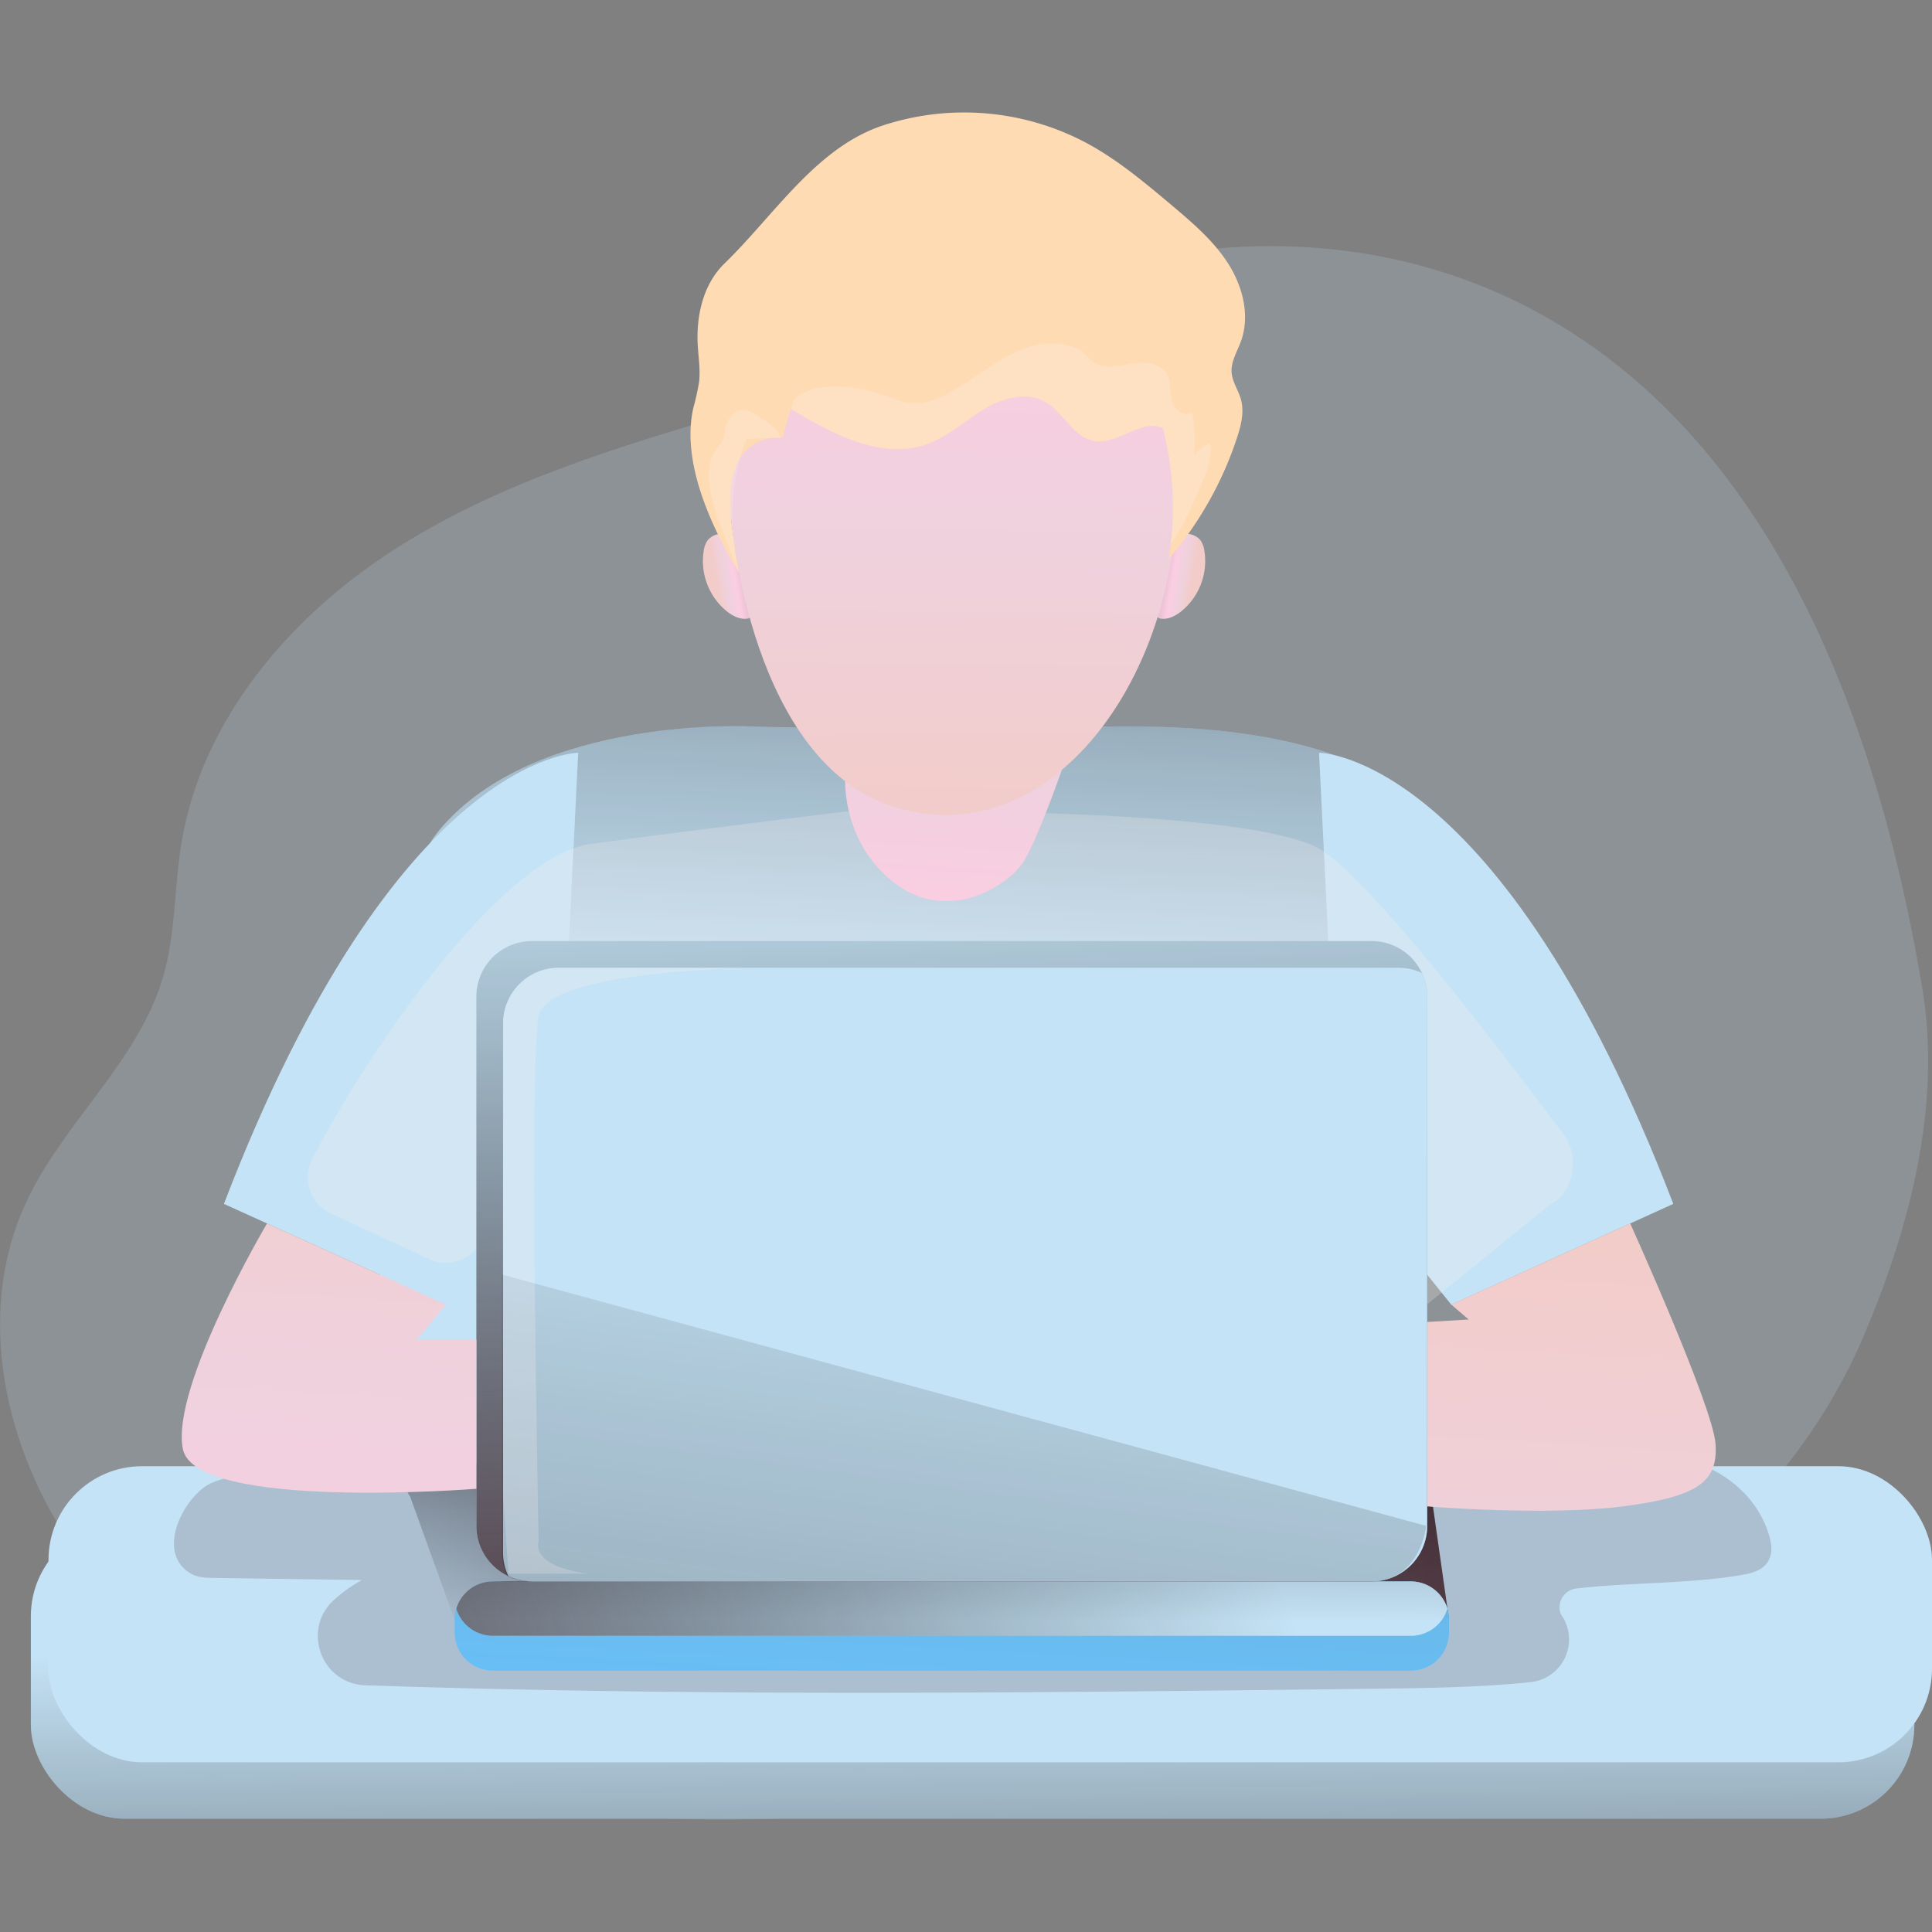 <svg id="SvgjsSvg1001" width="360" height="360" xmlns="http://www.w3.org/2000/svg" version="1.1" xmlns:xlink="http://www.w3.org/1999/xlink" xmlns:svgjs="http://svgjs.com/svgjs"><rect width="100%" height="100%" fill="#808080" stroke="none"/><defs id="SvgjsDefs1002"></defs><g id="SvgjsG1008" transform="matrix(1,0,0,1,0,0)"><svg xmlns="http://www.w3.org/2000/svg" xmlns:xlink="http://www.w3.org/1999/xlink" data-name="Layer 1" viewBox="0 0 675.68 597" width="360" height="360"><defs><linearGradient id="h" x1="498.79" x2="75.38" y1="483.91" y2="637.05" xlink:href="#b"></linearGradient><linearGradient id="a" x1="316.23" x2="303.73" y1="161.79" y2="163.86" gradientUnits="userSpaceOnUse"><stop offset="0" stop-color="#ecc4d6" class="stopColorecc4d7 svgShape"></stop><stop offset=".16" stop-color="#fccde2" class="stopColoredcbd5 svgShape"></stop><stop offset=".42" stop-color="#efd1de" class="stopColorefd4d1 svgShape"></stop><stop offset=".7" stop-color="#f2ccc9" class="stopColorf2eac9 svgShape"></stop></linearGradient><linearGradient id="b" x1="340.05" x2="342.05" y1="534.48" y2="743.6" gradientUnits="userSpaceOnUse"><stop offset=".01" stop-opacity="0" stop-color="#000000" class="stopColor000000 svgShape"></stop><stop offset=".26" stop-color="#120d0f" stop-opacity=".21" class="stopColor0d0d12 svgShape"></stop><stop offset=".77" stop-color="#402e35" stop-opacity=".75" class="stopColor2f2e40 svgShape"></stop><stop offset=".99" stop-color="#563d47" class="stopColor3f3d56 svgShape"></stop></linearGradient><linearGradient id="d" x1="377.47" x2="392.87" y1="312.77" y2="-23.57" xlink:href="#b"></linearGradient><linearGradient id="e" x1="199.41" x2="563.94" y1="499.55" y2="499.55" xlink:href="#b"></linearGradient><linearGradient id="f" x1="387.17" x2="390.91" y1="581.54" y2="513.37" gradientUnits="userSpaceOnUse"><stop offset="0" stop-color="#68c3fd" class="stopColor68e1fd svgShape"></stop><stop offset="1" stop-color="#69b9eb" class="stopColor69b9eb svgShape"></stop></linearGradient><linearGradient id="g" x1="381.57" x2="382.14" y1="528.68" y2="395.54" xlink:href="#b"></linearGradient><linearGradient id="c" x1="5489.66" x2="5477.15" y1="161.79" y2="163.86" gradientTransform="matrix(-1 0 0 1 5955.09 0)" xlink:href="#a"></linearGradient><linearGradient id="i" x1="384.14" x2="395.38" y1="240.43" y2="548.08" xlink:href="#b"></linearGradient><linearGradient id="j" x1="163.66" x2="188.03" y1="615.27" y2="208.03" xlink:href="#a"></linearGradient><linearGradient id="k" x1="590.73" x2="617.87" y1="713.7" y2="260.18" xlink:href="#a"></linearGradient><linearGradient id="l" x1="385.46" x2="398.21" y1="318.79" y2="105.65" xlink:href="#a"></linearGradient><linearGradient id="m" x1="391.3" x2="387.82" y1="5.43" y2="348.28" xlink:href="#a"></linearGradient><linearGradient id="n" x1="409.14" x2="311.43" y1="342.81" y2="1053.08" xlink:href="#b"></linearGradient></defs><path fill="#c5e3f6" d="M433.93,59.35C396.8,81.2,354.8,93,313.44,105.12S230.24,130,194.11,153.47s-66.41,59.3-73.45,101.81c-2.59,15.68-2,31.91-6.5,47.16-8.75,29.71-35.08,50.93-48,79.05C48.19,420.39,58.86,467.91,83.46,503c32.25,45.94,85.51,73.91,140.39,85.72s111.78,9,167.68,3.88C454,586.8,517.16,577.9,574.78,553s109.8-67.61,134.31-125.38c16.11-38,27.17-80.59,20.38-121.27C676.63-10.32,457.47,45.51,433.93,59.35Z" opacity=".18" transform="translate(-57.17)" class="color68e1fd svgShape"></path><path fill="url(#a)" d="M309.84,147.37a6.42,6.42,0,0,0-5.1,2.13,7.86,7.86,0,0,0-1.44,3.67,22.72,22.72,0,0,0,8.12,21.34c2.07,1.63,4.66,2.93,7.26,2.48a1.36,1.36,0,0,0,.8-.35,1.54,1.54,0,0,0,.29-1.06c.21-7,.38-14.16-2.31-20.58C315.58,150.53,315.44,147.44,309.84,147.37Z" transform="translate(-57.17)"></path><path fill="url(#c)" d="M471.82,147.37a6.44,6.44,0,0,1,5.11,2.13,8,8,0,0,1,1.43,3.67,22.71,22.71,0,0,1-8.11,21.34c-2.07,1.63-4.67,2.93-7.27,2.48a1.39,1.39,0,0,1-.8-.35,1.59,1.59,0,0,1-.29-1.06c-.21-7-.37-14.16,2.32-20.58C466.08,150.53,466.22,147.44,471.82,147.37Z" transform="translate(-57.17)"></path><rect width="658.72" height="103.55" x="10.79" y="493.17" fill="#c5e3f6" rx="32.74" class="color68e1fd svgShape"></rect><rect style="isolation:isolate" width="658.72" height="103.55" x="10.79" y="493.17" fill="url(#b)" rx="32.74"></rect><path fill="#c5e3f6" d="M321.18,214.77s-77-4.51-110.66,36.59-16.11,234.83-16.11,234.83l355.72,8.1,14.48-219.18c1.43-46.23-54.05-60.55-112.56-60.36l-3.06,0C346,215.8,321.18,214.77,321.18,214.77Z" transform="translate(-57.17)" class="color68e1fd svgShape"></path><path style="isolation:isolate" fill="url(#d)" d="M321.18,214.77s-77-4.51-110.66,36.59-16.11,234.83-16.11,234.83l355.72,8.1,14.48-219.18c1.43-46.23-54.05-60.55-112.56-60.36l-3.06,0C346,215.8,321.18,214.77,321.18,214.77Z" transform="translate(-57.17)"></path><path fill="#c5e3f6" d="M259.38 223.93s-63.36 0-123.9 157.77l77.66 35.24 39.16-48.78zM518.48 223.93s63.36 0 123.9 157.77l-77.66 35.24-39.16-48.78z" transform="translate(-57.17)" class="color68e1fd svgShape"></path><path fill="#fcefee" d="M173,385.14a14,14,0,0,1-6.66-19c15.92-31.71,64.67-106,97.76-110.38,41.45-5.51,88.7-11.28,88.7-11.28s143.58-2.62,167.43,14c18.67,13,61,68.48,84.06,99.27,5.33,7.13,3.34,20.21-4.74,24l-57,46.21a14.13,14.13,0,0,0-4.85,3.72l-38.25,45.72a14,14,0,0,1-11.45,5l-200.87-9.91a14,14,0,0,1-12.51-9.25l-23.8-66.06a14,14,0,0,0-25.45-2.07h0A14,14,0,0,1,207.2,401Z" opacity=".24" transform="translate(-57.17)" class="colorfff svgShape"></path><rect width="658.72" height="103.55" x="16.96" y="473.44" fill="#c5e3f6" rx="32.74" class="color68e1fd svgShape"></rect><path fill="#411d2b" d="M123.64,510.83c2.49,1.56,5.43,1.63,8.24,1.68l51.88.74a50.53,50.53,0,0,0-9.71,6.87c-11.5,10.34-4.59,29.4,10.87,29.93,117.45,4,235,2.61,352.48,1.22,18.34-.22,36.75-.44,55-2.31a15,15,0,0,0,10.65-23.75h0a6.63,6.63,0,0,1,5.44-9c19.18-2.23,39-1.52,58-4.77,3.75-.64,8.13-1.82,9.65-6,1-2.59.43-5.6-.39-8.25-3.85-12.33-13.86-20.78-24.45-24.56s-21.85-3.58-32.9-3.36L184.14,478c-15,.3-39.15-5-53.22,1.41C122.11,483.44,111.12,503,123.64,510.83Z" opacity=".18" transform="translate(-57.17)" class="color1d2741 svgShape"></path><path style="isolation:isolate" fill="url(#e)" d="M216.13,527.12,200.58,484s-6.36-7.34,10.6-10.6,345.12,0,345.12,0l7.64,53.68Z" transform="translate(-57.17)"></path><path fill="url(#f)" d="M563.94,527.12v4.44a13.38,13.38,0,0,1-13.38,13.38h-321a13.38,13.38,0,0,1-13.38-13.38v-4.44a13.35,13.35,0,0,1,13.38-13.39h321a13.35,13.35,0,0,1,13.38,13.39Z" transform="translate(-57.17)"></path><path fill="#c5e3f6" d="M563.38,523.25a13.4,13.4,0,0,1-12.82,9.51h-321a13.4,13.4,0,0,1-12.82-9.51,13.4,13.4,0,0,1,12.82-9.52h321A13.4,13.4,0,0,1,563.38,523.25Z" transform="translate(-57.17)" class="color68e1fd svgShape"></path><path style="isolation:isolate" fill="url(#g)" d="M216.13,527.12,200.58,484s-6.36-7.34,10.6-10.6,345.12,0,345.12,0l7.64,53.68Z" transform="translate(-57.17)"></path><path style="isolation:isolate" fill="url(#h)" d="M563.38,523.25a13.4,13.4,0,0,1-12.82,9.51h-321a13.4,13.4,0,0,1-12.82-9.51,13.4,13.4,0,0,1,12.82-9.52l326.79-5.42C562.35,508.31,561.71,517.74,563.38,523.25Z" transform="translate(-57.17)"></path><path fill="#c5e3f6" d="M556.3,309.22V494.29a19.44,19.44,0,0,1-19.44,19.44H243.21a19.42,19.42,0,0,1-19.44-19.44V309.22a19.44,19.44,0,0,1,19.44-19.44H536.86a19.42,19.42,0,0,1,19.44,19.44Z" transform="translate(-57.17)" class="color68e1fd svgShape"></path><path style="isolation:isolate" fill="url(#i)" d="M556.3,309.22V494.29a19.44,19.44,0,0,1-19.44,19.44H243.21a19.42,19.42,0,0,1-19.44-19.44V309.22a19.44,19.44,0,0,1,19.44-19.44H536.86a19.42,19.42,0,0,1,19.44,19.44Z" transform="translate(-57.17)"></path><path fill="#c5e3f6" d="M556.3,309.22V494.3a19.38,19.38,0,0,1-8.42,16,.91.91,0,0,1-.16.11,19.16,19.16,0,0,1-9.81,3.29c-.35,0-.69,0-1.06,0H243.2a19.33,19.33,0,0,1-8.25-1.85,19.23,19.23,0,0,1-1.85-8.26V318.55a19.44,19.44,0,0,1,19.44-19.44H546.19a19.3,19.3,0,0,1,8.26,1.84A19.24,19.24,0,0,1,556.3,309.22Z" transform="translate(-57.17)" class="color68e1fd svgShape"></path><path fill="url(#j)" d="M150.56,388.54s-33.79,57.12-29.44,78.87,102.65,13.92,102.65,13.92V429.12H202.92l10.22-12.18Z" transform="translate(-57.17)"></path><path fill="url(#k)" d="M627.3,388.54s29,64.08,29.85,77.13-5.78,18.4-32.47,21.82-68.38,0-68.38,0V423l14.51-.87-6.09-5.22Z" transform="translate(-57.17)"></path><path fill="url(#l)" d="M352.76,233.84s-.94,22.09,17.72,36,40,.45,45.19-8.69,12.9-31.36,12.9-31.36Z" transform="translate(-57.17)"></path><path fill="url(#m)" d="M313,143s6.64,84.82,57.49,100.07S464,204.72,468.32,143s-36-117.69-90.2-106.26S305.61,105.73,313,143Z" transform="translate(-57.17)"></path><path fill="#ffdbb4" d="M491.19,100.44c1.19,4.42,0,9.1-1.44,13.44a125,125,0,0,1-23.82,42.19c.28-1.7.52-3.42.71-5.13a111.57,111.57,0,0,0-2.79-40.61c-7.66-3.33-15.76,6-24,4.55-7.34-1.25-10.71-10-17.2-13.69s-15-1.29-21.41,2.61-12.13,9.23-19.17,11.92c-16.12,6.13-33.62-3.14-48.36-12.1h0l-2.85,10.07c-.29,0-.58,0-.86,0l-1.75.07a15.27,15.27,0,0,0-13.92,10.62c-3.23,10-1.36,18.54.25,30.72.12.9.77,5,1.07,5.88-10-16.38-20.27-39-16-57.66a88.46,88.46,0,0,0,2-9c.51-4.25-.2-8.54-.45-12.81-.61-10.32,1.86-21.39,9.27-28.61,17.59-17.1,32-40.45,55.25-48.29a91.14,91.14,0,0,1,71.32,6c11,5.9,20.59,14,30.12,22C474.42,38.76,481.75,45,486.8,53s7.59,18.11,4.37,27c-1.3,3.6-3.53,7.08-3.27,10.89C488.13,94.22,490.3,97.16,491.19,100.44Z" transform="translate(-57.17)" class="color3f3d56 svgShape"></path><path fill="#fcefee" d="M476.77 131.33c-2.91 6.73-5.95 13.64-10.13 19.61a111.57 111.57 0 00-2.79-40.61c-7.66-3.33-15.76 6-24 4.55-7.34-1.25-10.71-10-17.2-13.69s-15-1.29-21.41 2.61-12.13 9.23-19.17 11.92c-16 6.09-33.39-3-48.06-11.92-.73-6.49 13.61-12.45 37.48-3.17 19.58 7.62 37-27.84 62.2-18.17 2.87 1.11 4.4 4.46 7.27 5.59 4 1.56 8.39.32 12.61-.28s9.28-.11 11.53 3.52c1.72 2.78 1.11 6.37 1.89 9.55s4.76 6.13 7.09 3.84a68.71 68.71 0 01.81 15.16 13.91 13.91 0 015.55-4.26C481.15 121 478.94 126.32 476.77 131.33zM318.43 114.18c-5.94 12.44-6.32 33.53-2.76 46.83-2.65-6.48-7.94-19-9.5-25.87-1.34-5.83-2.11-12.5 1.42-17.34a17.27 17.27 0 002.43-3.48 14.29 14.29 0 00.63-3.2c.55-3.53 3.1-7.32 6.67-7.14a8.63 8.63 0 014 1.58c2.15 1.37 8.32 4.93 8.71 8.16z" opacity=".24" transform="translate(-57.17)" class="colorfff svgShape"></path><path style="isolation:isolate" fill="url(#n)" d="M555.94,494.3s-1,10.42-8.42,16a.91.91,0,0,1-.16.11,17.33,17.33,0,0,1-9.81,3.29c-.35,0-.69,0-1.06,0H242.84a19.41,19.41,0,0,1-8.26-1.85,19.37,19.37,0,0,1-1.84-8.26V406.42Z" transform="translate(-57.17)"></path><path fill="#fcefee" d="M263,511H235l-1.85-26.75V318.55a19.44,19.44,0,0,1,19.44-19.44h71.33S249,299.37,245.55,316s0,183.6,0,183.6S242.08,508.4,263,511Z" opacity=".24" transform="translate(-57.17)" class="colorfff svgShape"></path></svg></g></svg>